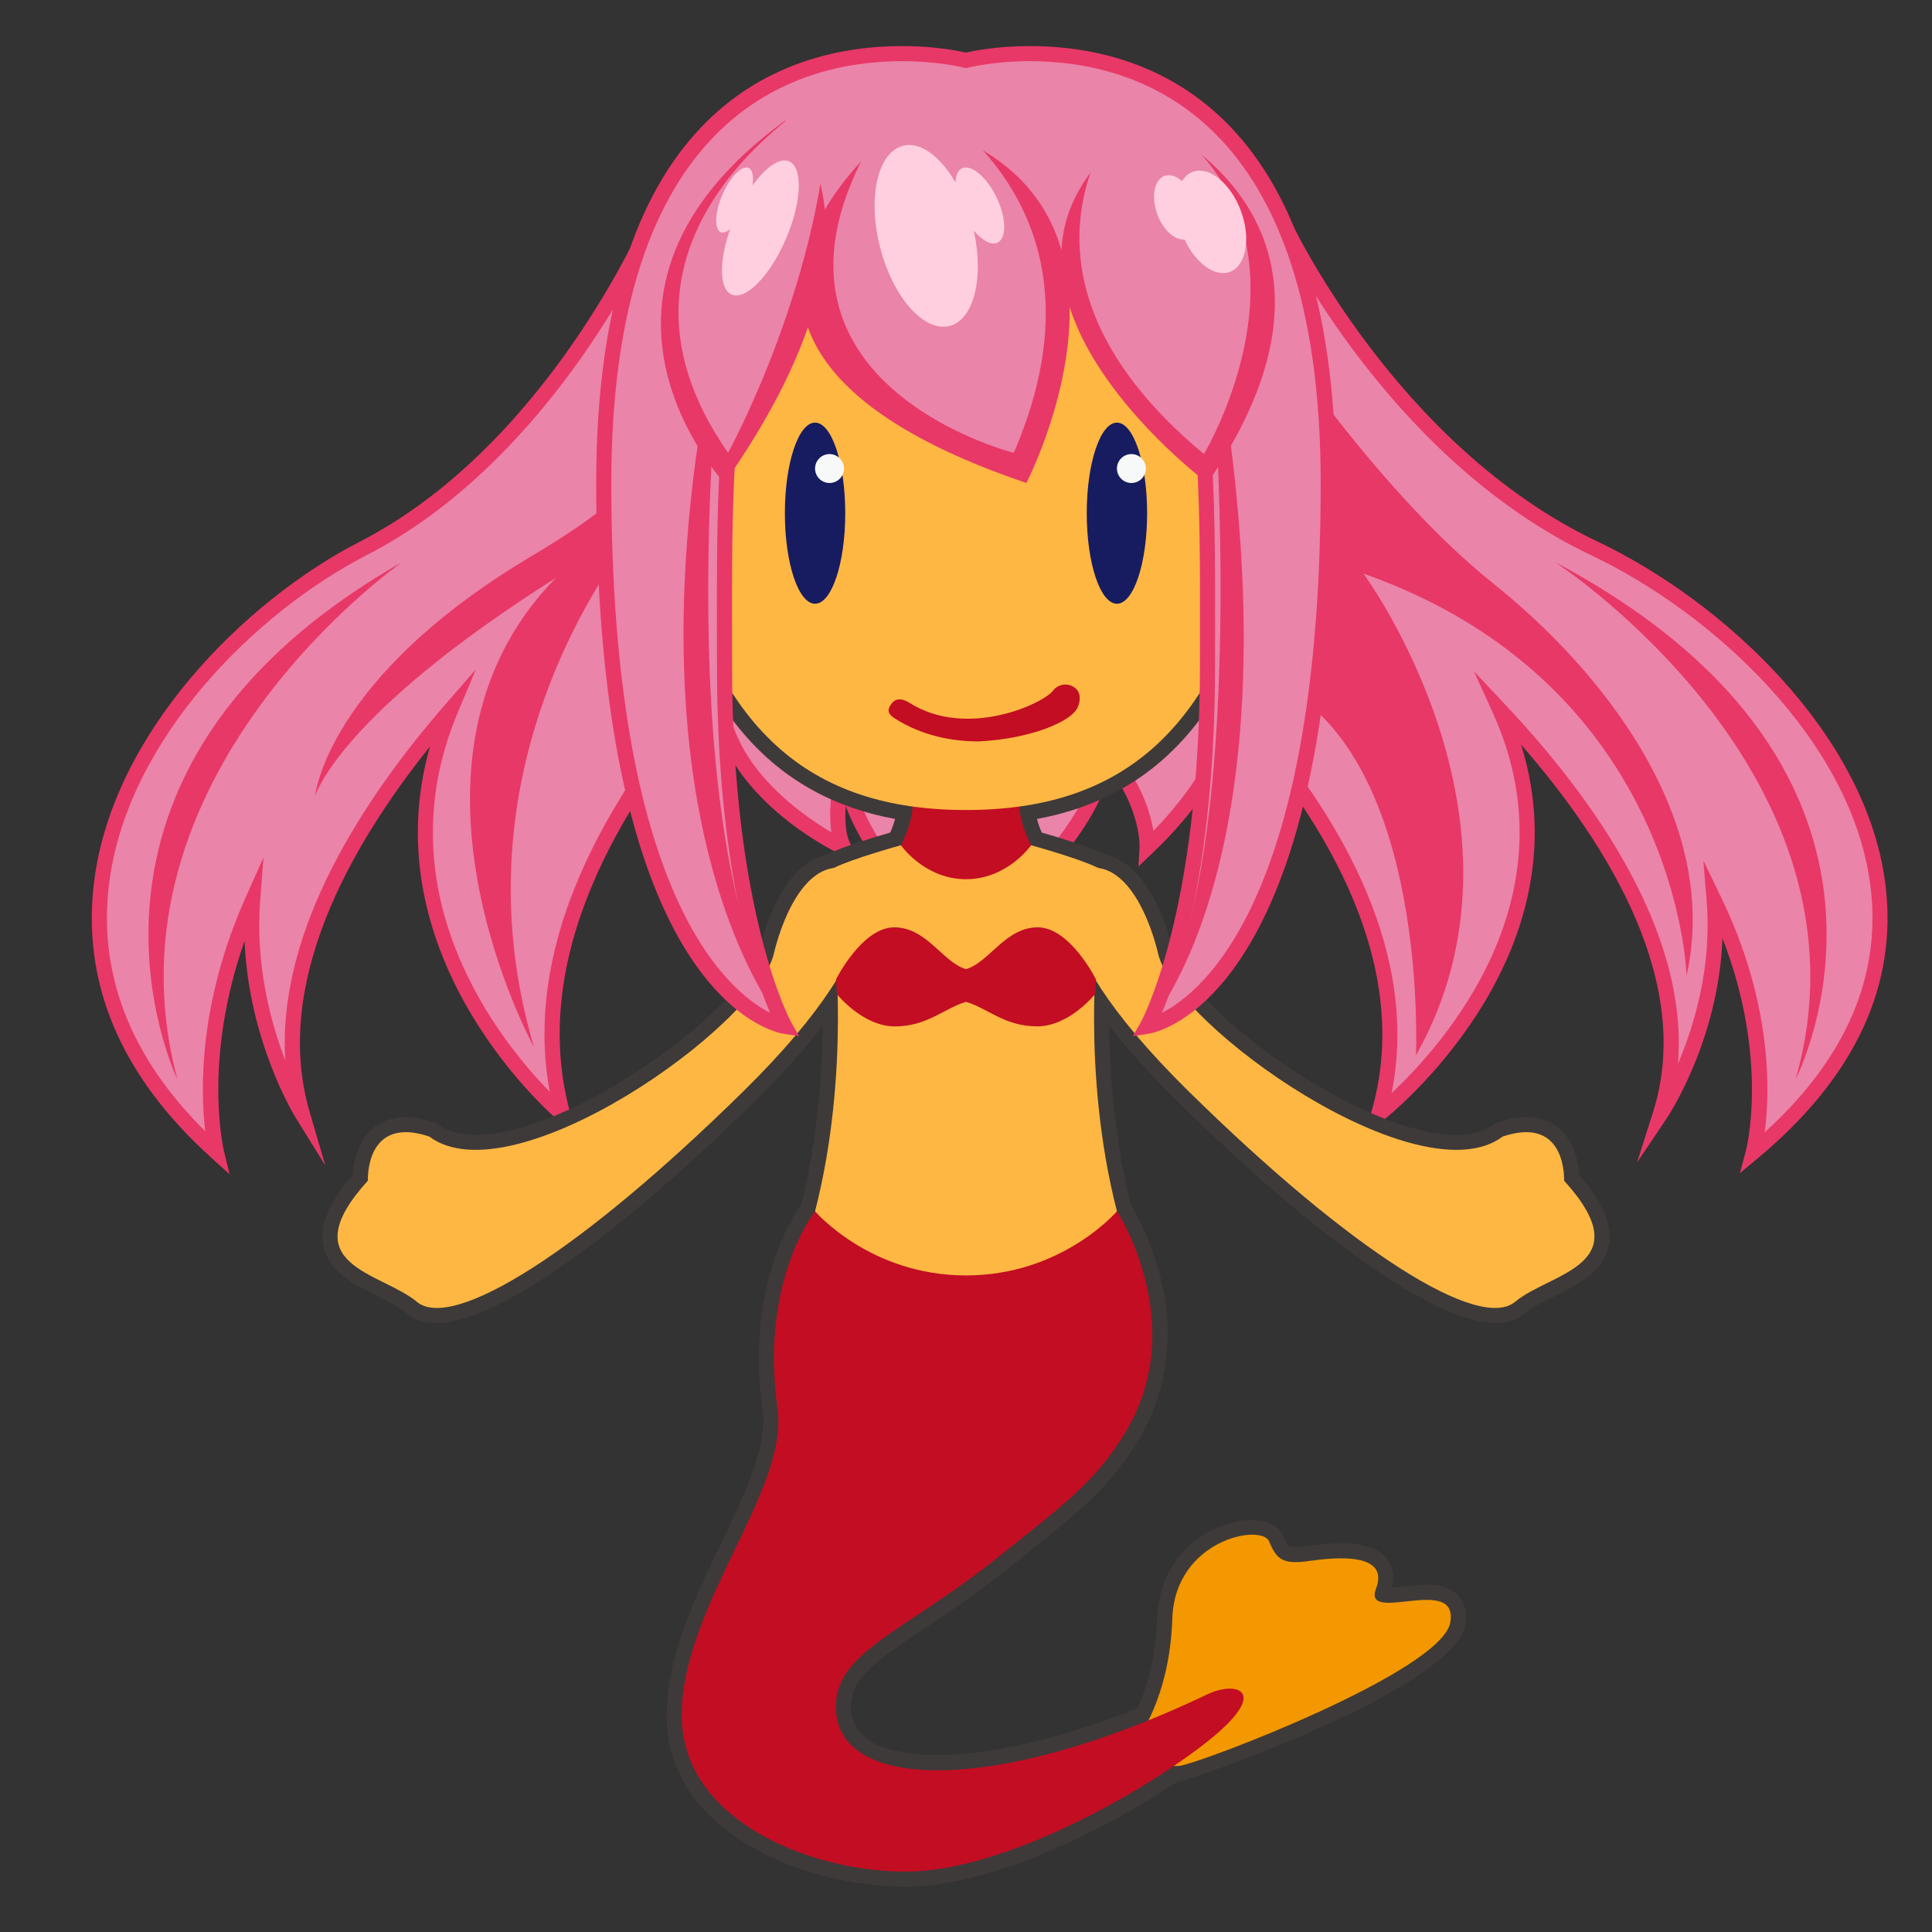 <?xml version="1.0" encoding="utf-8"?>
<!-- Generator: Adobe Illustrator 18.0.0, SVG Export Plug-In . SVG Version: 6.00 Build 0)  -->
<!DOCTYPE svg PUBLIC "-//W3C//DTD SVG 1.1//EN" "http://www.w3.org/Graphics/SVG/1.1/DTD/svg11.dtd">
<svg version="1.1" id="レイヤー_1" xmlns="http://www.w3.org/2000/svg" xmlns:xlink="http://www.w3.org/1999/xlink" x="0px"
	 y="0px" width="64px" height="64px" viewBox="0 0 64 64" style="enable-background:new 0 0 64 64;" xml:space="preserve">
<rect x="0" y="0" width="64" height="64" fill="#333333" stroke="none"/>
<g>
	<g>
		<path style="fill:#EA84A9;" d="M52.818,18.167c-6.849-3.25-10.314-10.797-10.314-10.797H21.562
			c0,0-3.201,7.547-9.529,10.797c-6.328,3.25-13.257,12.417-4.865,20
			c0,0-0.905-3.632,1.201-8.345c-0.299,3.961,1.648,7.095,1.648,7.095
			c-1.376-4.686,1.694-9.701,4.915-13.406c-3.212,7.657,3.708,13.406,3.708,13.406
			c-1.475-5.446,1.945-10.795,5.213-14.428c-0.322,3.509,4.106,5.595,4.106,5.595
			c-0.483-0.823,0.041-3,0.041-3c-0.25,2.667,3.889,6.364,3.889,6.364
			c5.576-5.035,4.632-6.633,4.447-6.855C38.11,26.392,38,28.083,38,28.083
			c1.632-1.548,2.533-3.111,2.967-4.583c3.209,3.576,6.154,8.455,4.699,13.417
			c0,0,7.489-5.749,4.013-13.406C53.167,27.216,56.489,32.23,55,36.917
			c0,0,2.108-3.134,1.784-7.095c2.279,4.714,1.299,8.345,1.299,8.345
			C67.167,30.583,59.667,21.417,52.818,18.167z"/>
		<path style="fill:#E83867;" d="M7.606,38.9l-0.606-0.548
			c-3.015-2.724-4.318-5.821-3.875-9.206c0.645-4.925,5.01-9.259,8.793-11.202
			c6.171-3.17,9.382-10.598,9.414-10.672l0.064-0.152h21.267l0.067,0.146
			c0.034,0.075,3.509,7.503,10.193,10.675c4.147,1.968,8.898,6.354,9.531,11.335
			c0.424,3.339-0.993,6.395-4.213,9.083l-0.605,0.505l0.204-0.762
			c0.009-0.033,0.773-3.021-0.781-7.021c-0.129,3.37-1.774,5.858-1.854,5.976
			l-0.975,1.45l0.529-1.666c1.349-4.245-1.437-8.809-4.372-12.175
			c2.23,7.119-4.498,12.394-4.57,12.449l-0.607,0.467l0.215-0.735
			c1.413-4.822-1.516-9.595-4.356-12.853c-0.534,1.517-1.508,2.952-2.898,4.271
			l-0.458,0.435L37.75,28.068c0.001-0.014,0.055-1.205-1.001-2.616
			c-0.132,1.038-1.088,2.926-4.692,6.181l-0.167,0.15l-0.167-0.149
			c-0.14-0.125-2.832-2.553-3.709-4.938c-0.029,0.502,0.001,0.987,0.161,1.261
			l0.41,0.697l-0.731-0.345c-0.175-0.083-4.028-1.936-4.256-5.152
			c-3.025,3.502-6.103,8.569-4.715,13.694l0.207,0.763l-0.607-0.505
			c-0.067-0.056-6.248-5.299-4.24-12.38c-2.693,3.361-5.223,7.894-3.983,12.117
			l0.518,1.764l-0.97-1.562c-0.072-0.115-1.564-2.557-1.707-5.875
			c-1.393,3.957-0.695,6.9-0.688,6.932L7.606,38.9z M56.426,28.506l0.583,1.207
			c1.723,3.562,1.623,6.494,1.449,7.797c2.701-2.455,3.879-5.201,3.502-8.171
			c-0.608-4.794-5.222-9.035-9.25-10.946c-6.324-3.001-9.833-9.7-10.363-10.773
			H21.725c-0.5,1.094-3.742,7.772-9.577,10.769
			c-3.671,1.886-7.905,6.077-8.526,10.823c-0.394,3.005,0.675,5.782,3.177,8.262
			c-0.157-1.317-0.234-4.225,1.342-7.754l0.586-1.312L8.618,29.84
			c-0.161,2.127,0.346,4.021,0.833,5.292c-0.278-4.329,2.616-8.709,5.292-11.786
			l1.021-1.174l-0.602,1.435c-2.543,6.064,1.478,10.96,3.05,12.562
			c-0.985-5.306,2.372-10.421,5.454-13.848l0.504-0.56l-0.069,0.75
			c-0.237,2.585,2.309,4.391,3.439,5.06c-0.146-0.991,0.17-2.359,0.215-2.546
			l0.492,0.082c-0.208,2.217,2.885,5.287,3.642,6.001
			c5.361-4.89,4.301-6.298,4.252-6.356l0.37-0.335
			c1.223,1.239,1.589,2.431,1.695,3.109c1.245-1.276,2.092-2.652,2.52-4.097
			L40.854,23l0.3,0.333c4.047,4.511,5.744,8.943,4.945,12.875
			c1.664-1.552,6.126-6.484,3.353-12.594l-0.623-1.372l1.032,1.097
			c2.922,3.104,6.084,7.536,5.722,11.904c0.541-1.27,1.131-3.214,0.952-5.401
			L56.426,28.506z"/>
	</g>
	<g>
		<path style="fill:#E83867;" d="M5.875,35.75c0,0-4.891-10.099,7.438-17.125C13.312,18.625,3.188,25.688,5.875,35.75z"
			/>
	</g>
	<g>
		<path style="fill:#E83867;" d="M46.905,34.96c0,0,0.401-8.773-3.814-11.835
			c-4.967-3.609-2.141-10.75-2.141-10.75l1.366-1.182c0,0,3.452,5.182,7.132,8.12
			s7.561,7.875,6.423,13c0,0-0.268-9.635-10.705-13.312C45.165,19,51.254,27.25,46.905,34.96z"
			/>
		<path style="fill:#E83867;" d="M59.483,35.75c0,0,5.236-10.099-7.962-17.125
			C51.521,18.625,62.36,25.688,59.483,35.75z"/>
	</g>
	<path style="fill:#E83867;" d="M23.562,11c0,0,1,3.312-5.875,7.375s-7.25,8-7.25,8s0.739-2.656,7.982-7.235
		C12.467,25.189,17.688,34.688,17.688,34.688c-3.063-10.353,4-17.884,4-17.884
		c-0.033,0.017-0.062,0.036-0.095,0.053C25.631,13.272,23.562,11,23.562,11z"/>
</g>
<g>
	<path style="fill:#3E3A39;" d="M52.31,38.917c-0.018-0.335-0.111-0.972-0.546-1.427
		c-0.481-0.506-1.228-0.624-2.144-0.314L49.48,37.25
		c-0.302,0.226-0.718,0.341-1.236,0.341c-3.269,0-8.981-4.299-9.393-6.118
		c-0.065-0.295-0.669-2.845-2.283-3.185c-0.533-0.259-1.597-0.576-2.058-0.708
		c-0.067-0.151-0.121-0.301-0.16-0.451c4.242-0.788,6.79-3.892,7.997-9.72
		c1.006-4.857,0.472-8.733-1.544-11.209C38.997,3.981,36.035,2.857,32,2.857
		s-6.997,1.125-8.803,3.342c-2.016,2.476-2.55,6.352-1.545,11.209
		c1.207,5.829,3.755,8.933,7.998,9.721c-0.039,0.149-0.092,0.299-0.16,0.451
		c-0.465,0.133-1.54,0.454-2.058,0.708c-1.614,0.339-2.218,2.89-2.282,3.182
		c-0.413,1.823-6.125,6.121-9.394,6.122h-0.001c-0.519,0-0.935-0.115-1.236-0.342
		l-0.141-0.073c-0.914-0.309-1.662-0.191-2.143,0.314
		c-0.434,0.455-0.528,1.092-0.546,1.427c-0.796,0.913-1.108,1.655-0.981,2.327
		c0.168,0.889,1.047,1.324,1.824,1.709c0.37,0.183,0.72,0.357,0.956,0.553
		c0.255,0.213,0.587,0.321,0.985,0.321c1.917,0,5.847-2.739,10.51-7.327
		c0.896-0.882,1.656-1.726,2.271-2.522c-0.016,1.594-0.167,3.751-0.715,5.929
		c-0.353,0.491-1.835,2.84-1.278,6.829c0.166,1.184-0.582,2.741-1.374,4.39
		c-0.887,1.848-1.804,3.757-1.804,5.708C22.083,60.742,26.713,62.5,30,62.5
		c2.807,0,6.584-1.863,9.035-3.501l0.099-0.006
		c0.385-0.048,9.024-3.063,9.4-5.155c0.069-0.388,0.003-0.707-0.199-0.947
		c-0.328-0.393-0.888-0.393-1.072-0.393c-0.233,0-0.489,0.027-0.735,0.054
		c-0.145,0.016-0.284,0.032-0.411,0.039c0.104-0.424-0.011-0.719-0.135-0.899
		c-0.372-0.54-1.191-0.69-2.677-0.479c-0.153,0.022-0.259,0.054-0.392,0.034
		c-0.22,0-0.255-0.002-0.409-0.376c-0.477-1.156-4.069-0.417-4.171,2.738
		c-0.042,1.348-0.362,2.344-0.653,2.98c-2.513,1-4.861,1.549-6.63,1.549
		c-1.038,0-2.789-0.194-2.858-1.498c-0.054-1.001,0.709-1.552,2.438-2.704
		c0.792-0.527,1.779-1.184,2.85-2.047l0.655-0.524
		c1.547-1.233,2.665-2.124,3.603-3.71c2.1-3.552,0.078-7.155-0.273-7.729
		c-0.552-2.187-0.704-4.351-0.721-5.949c0.617,0.798,1.377,1.642,2.273,2.523
		c4.663,4.588,8.592,7.326,10.51,7.327c0.398,0,0.73-0.108,0.985-0.321
		c0.235-0.196,0.586-0.37,0.956-0.553c0.775-0.385,1.655-0.82,1.823-1.709
		C53.418,40.572,53.105,39.83,52.31,38.917z"/>
	<path style="fill:#F39800;" d="M37.664,57.634c0,0,1.086-1.384,1.17-4.009
		c0.083-2.625,2.958-3.167,3.208-2.562S42.5,51.833,43.375,51.708
		s2.667-0.292,2.208,0.917c-0.458,1.208,2.75-0.5,2.458,1.125
		c-0.292,1.625-8.273,4.66-8.97,4.747C38.375,58.583,37.664,57.634,37.664,57.634z"/>
	<path style="fill:#C30D23;" d="M40,56.125c-6.904,3.302-12.165,3.225-12.308,0.542
		c-0.104-1.958,2.204-2.531,5.474-5.167c1.911-1.54,3.129-2.388,4.141-4.099
		C39.417,43.833,37,40.125,37,40.125h-5h-5c0,0-1.838,2.287-1.243,6.541
		c0.377,2.697-3.174,6.532-3.174,10.167C22.583,60.25,26.75,62,30,62s7.875-2.625,10-4.312
		S40.958,55.667,40,56.125z"/>
	<g>
		<path style="fill:#FFB743;" d="M35.557,28.907c0,0-1.636,1.88,3.81,7.237
			c5.444,5.356,9.644,7.964,10.824,6.979c1.18-0.984,4.183-1.193,1.621-4.012
			c0,0,0.103-2.18-2.032-1.462c-2.75,2.064-10.87-3.646-11.419-6.07
			C38.362,31.579,37.571,27.934,35.557,28.907z"/>
		<path style="fill:#FFB743;" d="M28.442,28.907c0,0,1.636,1.88-3.81,7.237
			c-5.444,5.356-9.644,7.964-10.824,6.979c-1.18-0.984-4.183-1.193-1.621-4.012
			c0,0-0.103-2.18,2.032-1.462c2.75,2.064,10.87-3.646,11.419-6.07
			C25.638,31.579,26.429,27.934,28.442,28.907z"/>
	</g>
	<path style="fill:#FFB743;" d="M36.375,31c0.312-0.375,0.625-1.938,0-2.25S34.157,28,34.157,28
		c-1.43-0.439-2.884-0.439-4.314,0c0,0-1.593,0.438-2.218,0.75s-0.312,1.875,0,2.25
		c0,0,0.562,4.5-0.625,9.125c0,0,1.812,2.125,5,2.125s5-2.125,5-2.125C35.812,35.5,36.375,31,36.375,31z"/>
	<path style="fill:#C30D23;" d="M34.375,30.719c-1.074,0-1.608,1.166-2.375,1.385
		c-0.767-0.219-1.301-1.385-2.375-1.385s-1.933,1.729-1.933,1.729l0.031,0.483
		c0,0,0.848,1.07,1.922,1.07S31.296,33.391,32,33.188
		C32.704,33.391,33.28,34,34.354,34s1.922-1.07,1.922-1.07l0.031-0.483
		C36.308,32.448,35.449,30.719,34.375,30.719z"/>
	<path style="fill:#C30D23;" d="M34.062,25.375H32h-2.062c0,0,0.747,1-0.095,2.625
		c0,0,0.782,1.125,2.157,1.125S34.157,28,34.157,28C33.314,26.375,34.062,25.375,34.062,25.375z"/>
</g>
<g>
	<path style="fill:#FFB743;" d="M32,3.357c-10,0-11.295,7.005-9.857,13.95
		C23.58,24.252,26.875,26.833,32,26.833s8.42-2.581,9.857-9.526
		C43.295,10.362,42,3.357,32,3.357z"/>
	<g>
		<g>
			<ellipse style="fill:#171C61;" cx="37" cy="17" rx="1" ry="3"/>
			<circle style="fill:#F7F8F8;" cx="37.479" cy="15.521" r="0.479"/>
		</g>
		<g>
			<ellipse style="fill:#171C61;" cx="27" cy="17" rx="1" ry="3"/>
			<circle style="fill:#F7F8F8;" cx="27.479" cy="15.521" r="0.479"/>
		</g>
	</g>
	<path style="fill:#C30D23;" d="M32.423,24.561c1.682-0.083,3.069-0.644,3.278-1.133
		c0.104-0.243,0.104-0.512-0.121-0.664c-0.226-0.151-0.537-0.101-0.697,0.115
		c-0.312,0.422-2.847,1.61-4.754,0.404c-0.229-0.145-0.456-0.176-0.61,0.044
		c-0.152,0.219-0.09,0.338,0.141,0.484C30.513,24.351,31.495,24.561,32.423,24.561
		z"/>
</g>
<g>
	<g>
		<path style="fill:#EA84A9;" d="M32,2c0,0-12-3.125-12,14s6,18,6,18s-2-3.5-2-12
			c0-4.378-0.09-8.717,0.958-12.329l13.553-1.506C40.116,12.038,40,16.993,40,22
			c0,8.5-2,12-2,12s6-0.875,6-18S32,2,32,2z"/>
		<path style="fill:#E83867;" d="M37.53,34.321l0.253-0.445C37.803,33.842,39.75,30.314,39.75,22
			l0.001-0.944c0.007-4.661,0.013-9.067-1.4-12.621L25.152,9.901
			c-0.915,3.277-0.909,7.097-0.903,11.136L24.25,22c0,8.314,1.948,11.842,1.967,11.876
			l0.252,0.445l-0.506-0.074C25.71,34.21,19.75,33.145,19.75,16
			c0-12.593,6.35-14.474,10.135-14.474c1.096,0,1.891,0.165,2.115,0.216
			c0.224-0.052,1.019-0.216,2.115-0.216C37.9,1.526,44.25,3.407,44.25,16
			c0,17.145-5.96,18.21-6.214,18.247L37.53,34.321z M38.67,7.896l0.072,0.173
			c1.522,3.675,1.516,8.198,1.509,12.987L40.25,22c0,6.653-1.203,10.246-1.76,11.551
			C39.919,32.823,43.75,29.602,43.75,16c0-12.158-6.037-13.974-9.635-13.974
			c-1.207,0-2.044,0.213-2.052,0.216L32,2.258l-0.063-0.016
			c-0.008-0.002-0.846-0.216-2.052-0.216C26.287,2.026,20.25,3.842,20.25,16
			c0,13.602,3.831,16.823,5.26,17.551C24.953,32.246,23.75,28.653,23.75,22l-0.001-0.961
			c-0.006-4.143-0.012-8.056,0.969-11.437l0.047-0.16L38.67,7.896z"/>
	</g>
	<path style="fill:#E83867;" d="M40,10c0,0,1.818,18.375-2,24C38,34,43.583,28.125,40,10z"/>
	<path style="fill:#E83867;" d="M24,10c0,0-2.106,17.042,2,24C26,34,20.042,27.25,24,10z"/>
	<path style="fill:#E83867;" d="M30,4c0,0-10,7.25,4,12C34,16,39.125,6.125,30,4z"/>
	<path style="fill:#E83867;" d="M38,4c0,0,8,3.25,2,12C40,16,30.594,9,38,4z"/>
	<path style="fill:#E83867;" d="M26,4c0,0,4.125,3.25-2,12C24,16,18.125,9.75,26,4z"/>
	<path style="fill:#EA84A9;" d="M33.583,15C33.583,15,23,12.344,30,3C30,3,37.312,6.375,33.583,15z"/>
	<path style="fill:#EA84A9;" d="M27.479,3c0,0-8.479,4.667-3.361,12C24.118,15,27.376,9.083,27.479,3z
		"/>
	<path style="fill:#EA84A9;" d="M37.479,3.357c0,0-5.167,5.393,2.403,11.684
		C39.883,15.042,44.626,7.131,37.479,3.357z"/>
	<g>
		<path style="fill:#FFCFE0;" d="M26.14,5.344c-0.314-0.135-0.779,0.199-1.21,0.797
			c0.038-0.292,0.002-0.521-0.132-0.579c-0.226-0.097-0.614,0.301-0.867,0.889
			c-0.254,0.588-0.276,1.144-0.051,1.241c0.084,0.036,0.192-0.014,0.305-0.099
			c-0.37,1.058-0.362,1.985,0.052,2.164C24.705,9.96,25.509,9.135,26.034,7.916
			C26.56,6.697,26.607,5.545,26.14,5.344z"/>
		<path style="fill:#FFCFE0;" d="M31.86,5.578c-0.135,0.065-0.197,0.241-0.21,0.462
			c-0.499-0.856-1.16-1.361-1.738-1.211c-0.844,0.219-1.181,1.732-0.754,3.38
			c0.427,1.648,1.458,2.806,2.301,2.588c0.806-0.209,1.142-1.6,0.799-3.16
			c0.275,0.325,0.576,0.502,0.785,0.402c0.31-0.149,0.296-0.821-0.031-1.5
			C32.686,5.859,32.169,5.429,31.86,5.578z"/>
		<path style="fill:#FFCFE0;" d="M41.106,6.985c-0.34-0.915-1.055-1.494-1.597-1.292
			c-0.147,0.054-0.263,0.164-0.352,0.307c-0.191-0.166-0.401-0.242-0.582-0.174
			c-0.344,0.128-0.449,0.703-0.233,1.284c0.193,0.519,0.573,0.847,0.898,0.824
			c0.366,0.783,1.003,1.257,1.5,1.073C41.281,8.805,41.445,7.9,41.106,6.985z"
			/>
	</g>
</g>
<g>
</g>
<g>
</g>
<g>
</g>
<g>
</g>
<g>
</g>
<g>
</g>
</svg>
